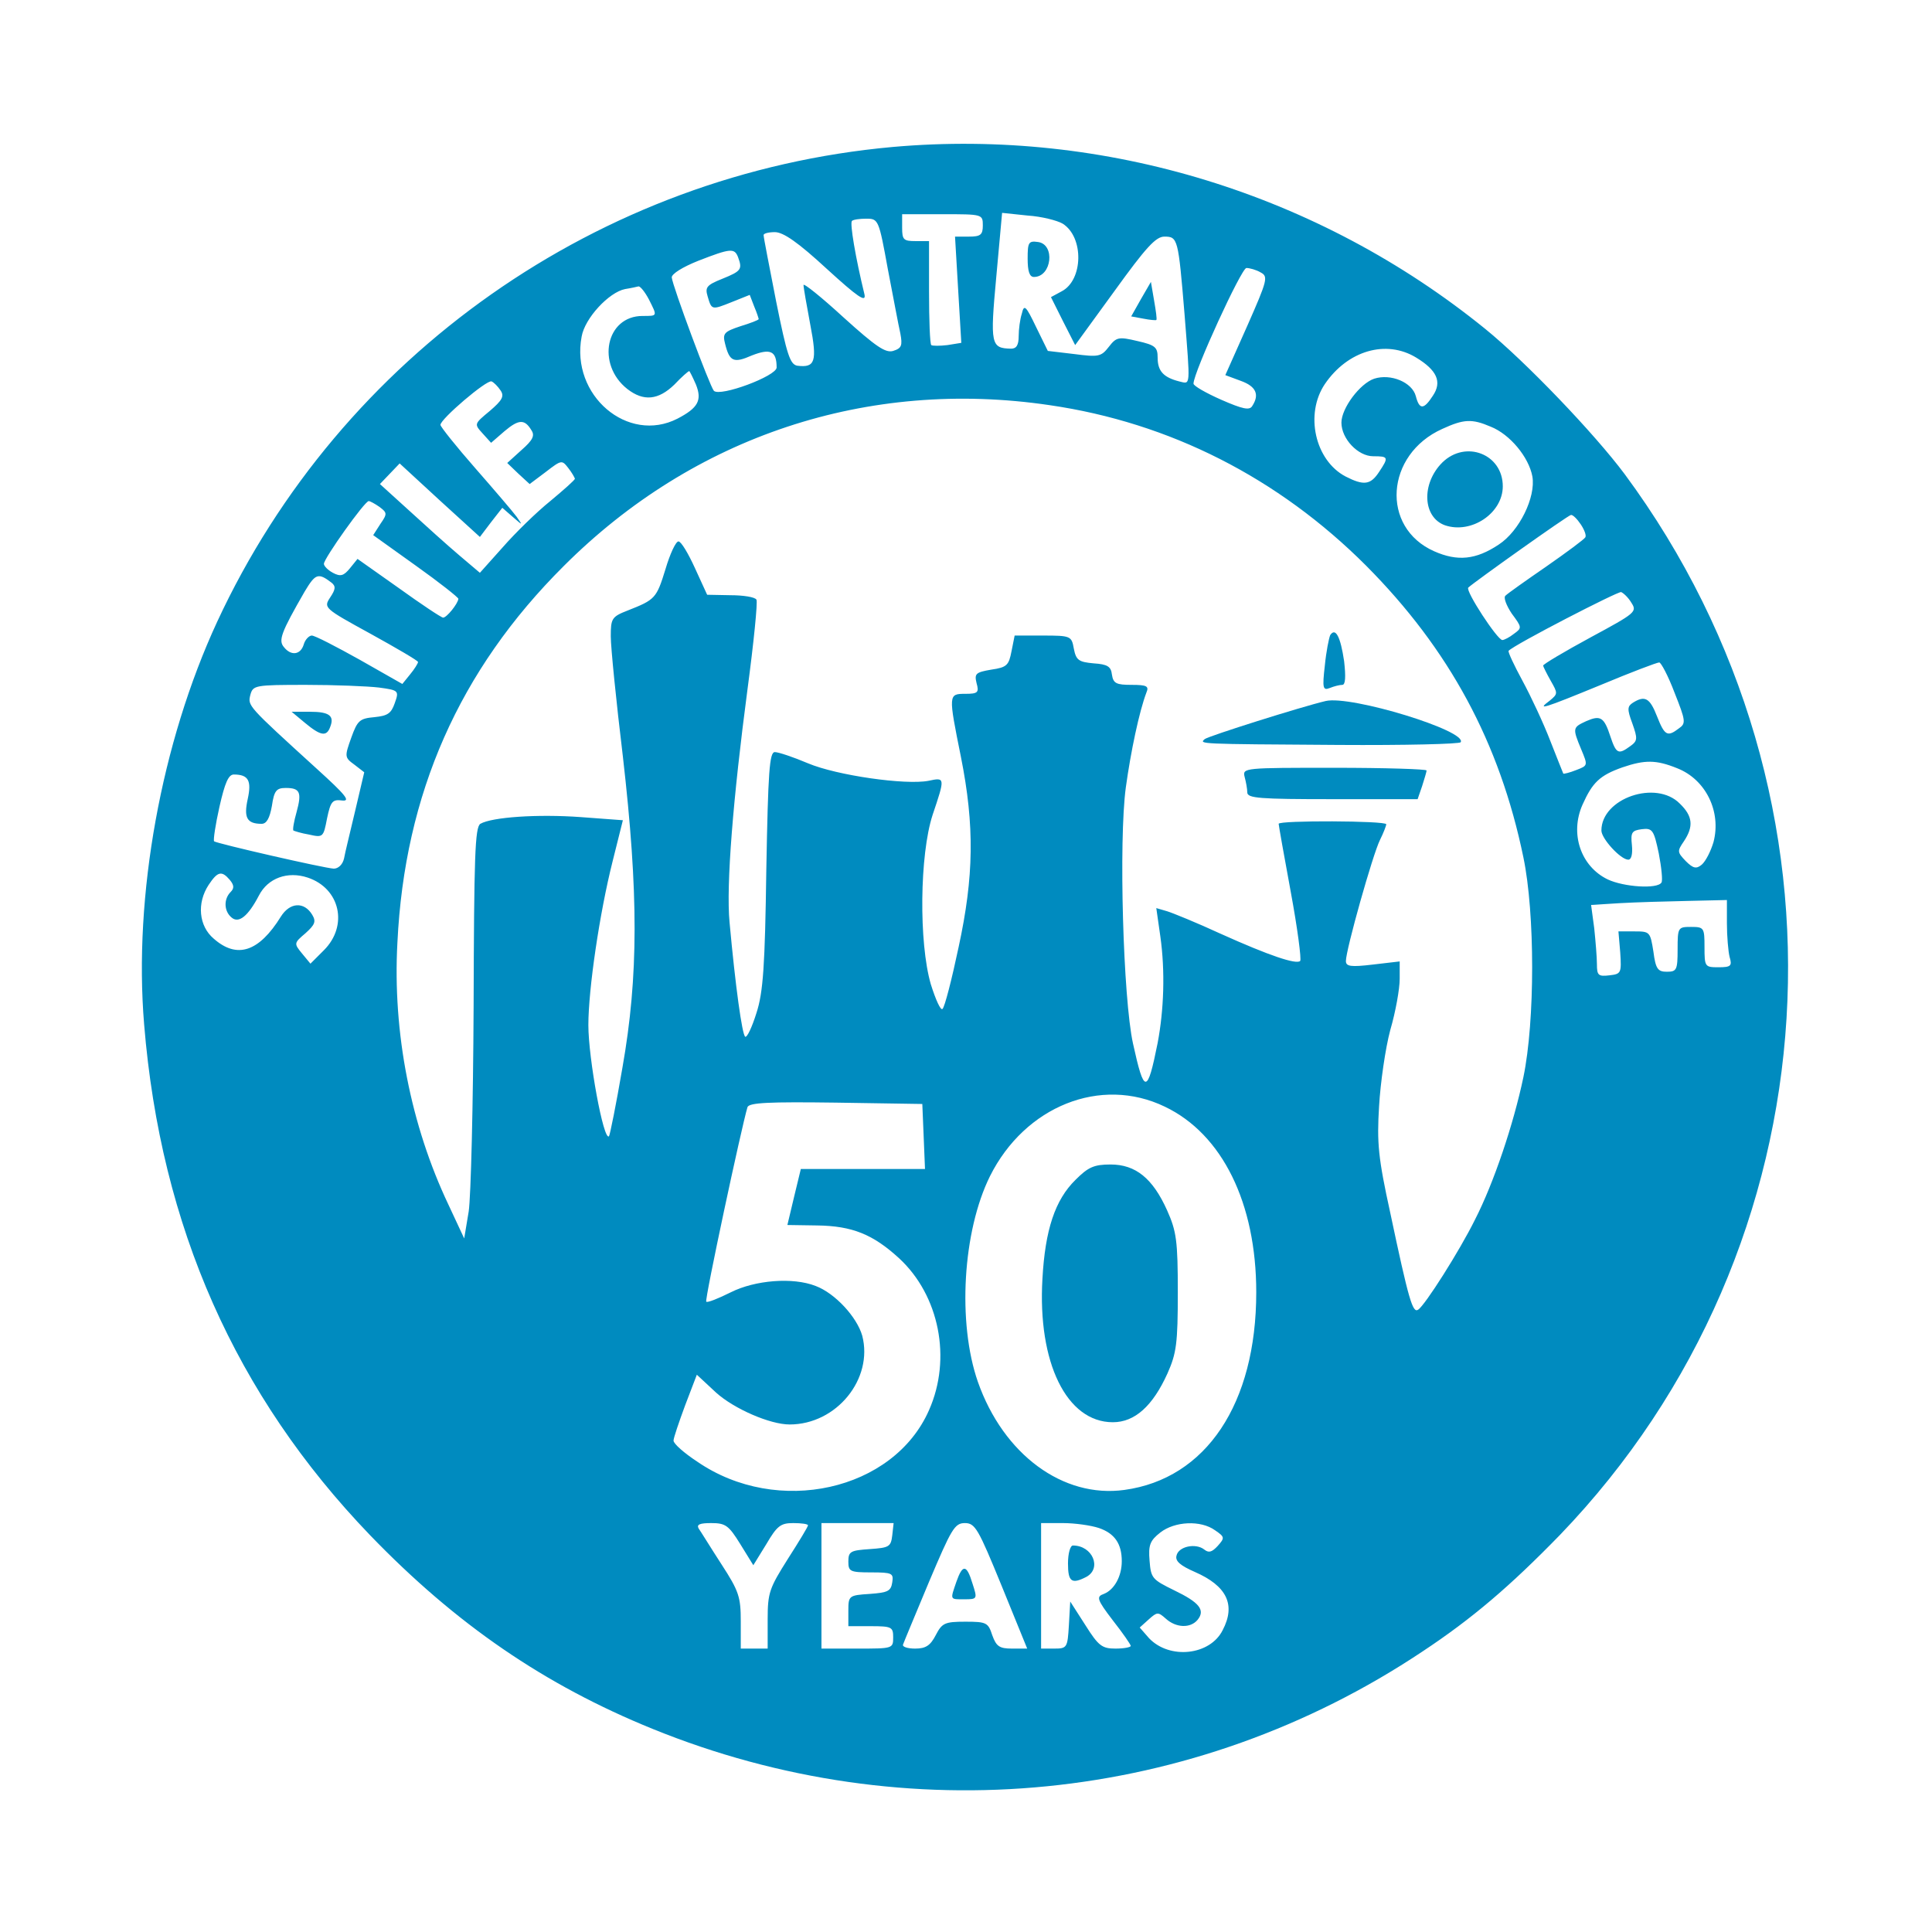 <?xml version="1.0" encoding="utf-8"?>
<svg viewBox="0 0 500 500" xmlns="http://www.w3.org/2000/svg" xmlns:bx="https://boxy-svg.com">
  <defs>
    <bx:guide x="-22.484" y="-188.951" angle="90"/>
  </defs>
  <g transform="matrix(0.136, 0, 0, -0.136, 1.324, 506.763)" fill="#000000" stroke="none" style="">
    <path d="M 1689.061 3446.532 C 1131.208 3396.206 639.035 3050.746 403.611 2543.22 C 296.988 2312.914 244.103 2021.192 264.574 1776.386 C 296.134 1391.688 438.583 1070.965 694.479 804.834 C 858.252 635.089 1026.29 519.936 1231.86 436.344 C 1716.356 239.304 2261.415 293.042 2696.438 583.057 C 2791.972 646.179 2864.476 708.447 2958.305 804.834 C 3487.156 1354.157 3539.188 2205.437 3081.988 2823.852 C 3024.838 2900.621 2893.478 3037.951 2816.708 3100.22 C 2500.251 3356.969 2093.377 3482.358 1689.061 3446.532 Z M 1860.511 3297.259 C 1860.511 3279.347 1856.246 3275.935 1834.069 3275.935 L 1807.626 3275.935 L 1813.598 3174.43 L 1819.568 3073.778 L 1793.126 3069.513 C 1778.624 3067.806 1764.976 3067.806 1762.418 3069.513 C 1759.859 3072.071 1758.153 3117.28 1758.153 3171.018 L 1758.153 3267.406 L 1732.563 3267.406 C 1709.533 3267.406 1706.974 3269.964 1706.974 3292.994 L 1706.974 3318.584 L 1783.743 3318.584 C 1859.658 3318.584 1860.511 3318.584 1860.511 3297.259 Z M 2012.343 3300.671 C 2053.286 3275.083 2051.581 3193.196 2010.637 3171.871 L 1990.166 3160.781 L 2013.196 3114.721 L 2036.226 3069.513 L 2111.289 3172.724 C 2170.999 3255.463 2189.764 3275.935 2205.971 3275.935 C 2231.561 3275.935 2232.414 3272.523 2244.355 3128.368 C 2255.444 2986.773 2256.297 2995.303 2234.119 3000.421 C 2204.265 3008.098 2193.176 3020.039 2193.176 3045.629 C 2193.176 3065.248 2188.911 3069.513 2154.792 3077.189 C 2118.966 3085.719 2114.701 3084.866 2100.201 3066.101 C 2085.699 3047.335 2080.582 3046.481 2034.521 3052.453 L 1984.194 3058.423 L 1962.016 3103.631 C 1942.398 3144.575 1938.986 3147.988 1934.721 3129.221 C 1931.309 3118.986 1928.751 3099.366 1928.751 3086.573 C 1928.751 3069.513 1924.486 3062.688 1914.249 3062.688 C 1875.865 3063.541 1874.159 3070.365 1886.101 3199.166 L 1897.189 3321.143 L 1945.809 3316.026 C 1972.253 3314.319 2002.107 3306.643 2012.343 3300.671 Z M 1679.678 3214.52 C 1689.914 3161.635 1700.15 3106.191 1703.561 3091.69 C 1707.826 3068.66 1706.121 3063.541 1689.914 3058.423 C 1675.413 3054.158 1657.501 3066.101 1595.233 3122.398 C 1553.436 3160.781 1519.316 3188.078 1519.316 3183.813 C 1519.316 3178.695 1525.288 3145.428 1532.111 3108.75 C 1545.76 3037.951 1541.495 3026.01 1507.375 3030.275 C 1493.728 3032.834 1487.756 3050.746 1467.285 3152.253 C 1454.49 3217.933 1443.401 3274.229 1443.401 3278.494 C 1442.548 3281.906 1452.783 3284.465 1464.726 3284.465 C 1480.933 3284.465 1509.081 3264.846 1563.672 3214.52 C 1622.528 3160.781 1638.735 3149.693 1635.323 3165.9 C 1618.263 3235.844 1607.175 3301.524 1611.44 3305.789 C 1613.998 3308.349 1625.94 3310.054 1638.735 3310.054 C 1661.766 3310.054 1662.618 3308.349 1679.678 3214.52 Z M 1394.781 3236.698 C 1403.311 3213.668 1400.752 3210.255 1364.926 3195.754 C 1335.072 3183.813 1331.66 3179.548 1336.778 3162.488 C 1344.455 3136.045 1344.455 3136.045 1382.84 3151.399 L 1416.958 3165.046 L 1425.488 3142.869 C 1430.606 3130.928 1434.018 3119.838 1434.018 3118.986 C 1434.018 3117.28 1418.665 3111.309 1399.046 3105.338 C 1368.338 3095.101 1364.926 3091.69 1370.045 3072.071 C 1378.575 3037.951 1386.251 3034.54 1421.223 3049.893 C 1456.196 3063.541 1468.138 3058.423 1468.138 3026.863 C 1468.138 3010.656 1360.661 2970.566 1348.72 2982.508 C 1341.043 2991.038 1270.245 3181.253 1268.538 3198.313 C 1268.538 3205.138 1289.01 3217.933 1318.865 3229.874 C 1380.28 3253.758 1387.957 3254.611 1394.781 3236.698 Z M 2389.362 3207.696 C 2403.864 3200.019 2402.157 3193.196 2363.774 3106.191 L 2321.977 3012.363 L 2351.832 3001.273 C 2379.98 2991.038 2387.657 2975.684 2373.156 2953.506 C 2368.039 2944.976 2355.244 2947.535 2314.3 2965.448 C 2285.299 2978.243 2261.415 2991.891 2261.415 2996.156 C 2261.415 3017.48 2352.684 3216.226 2362.067 3216.226 C 2368.039 3216.226 2380.834 3212.814 2389.362 3207.696 Z M 1225.037 3156.518 C 1241.243 3124.103 1242.097 3124.956 1213.095 3124.956 C 1143.15 3124.956 1124.384 3032.834 1184.093 2985.92 C 1214.8 2962.036 1242.95 2964.595 1273.657 2994.45 C 1287.305 3008.95 1300.1 3020.039 1301.805 3020.039 C 1302.658 3020.039 1308.63 3008.098 1314.6 2994.45 C 1326.542 2964.595 1318.865 2950.095 1279.628 2929.623 C 1184.947 2881.003 1075.764 2973.978 1097.089 3085.719 C 1103.06 3120.691 1149.12 3170.165 1179.828 3176.136 C 1190.917 3177.841 1202.006 3180.401 1205.418 3181.253 C 1208.83 3181.253 1217.36 3171.018 1225.037 3156.518 Z M 2685.349 3045.629 C 2724.587 3021.745 2734.822 2999.568 2716.91 2973.125 C 2699.85 2946.683 2691.32 2945.83 2684.497 2972.272 C 2677.672 2998.715 2636.729 3015.775 2605.168 3005.538 C 2577.873 2996.156 2542.9 2949.241 2542.9 2921.946 C 2542.9 2891.238 2574.46 2857.972 2603.462 2857.972 C 2632.464 2857.972 2633.317 2856.266 2614.552 2828.117 C 2598.345 2803.38 2585.55 2801.675 2550.577 2819.588 C 2492.574 2850.295 2472.955 2938.153 2511.34 2995.303 C 2554.842 3059.276 2628.199 3080.601 2685.349 3045.629 Z M 942.698 2983.361 C 950.375 2972.272 946.11 2964.595 922.227 2944.123 C 892.372 2919.387 892.372 2919.387 908.579 2901.475 L 924.785 2883.561 L 950.375 2905.74 C 977.67 2928.77 988.759 2928.77 1001.554 2907.445 C 1008.378 2897.21 1004.113 2888.68 982.789 2869.913 L 955.493 2845.177 L 976.817 2824.705 L 998.142 2805.087 L 1028.85 2828.117 C 1058.704 2851.148 1059.557 2851.148 1071.499 2835.795 C 1078.323 2827.265 1083.44 2817.881 1084.294 2815.323 C 1084.294 2812.763 1062.969 2793.998 1037.38 2772.673 C 1010.937 2751.348 970.847 2712.111 946.963 2684.815 L 903.46 2636.195 L 864.224 2669.462 C 842.046 2688.228 799.397 2726.612 768.689 2754.76 L 713.245 2805.087 L 732.011 2824.705 L 750.776 2844.325 L 826.692 2774.38 L 903.46 2704.435 L 924.785 2732.583 L 946.11 2759.878 L 965.729 2742.818 C 985.347 2725.758 985.347 2725.758 973.405 2742.818 C 966.582 2752.202 930.757 2793.998 894.931 2834.941 C 858.252 2876.738 828.397 2914.268 828.397 2917.681 C 828.397 2928.77 916.255 3003.833 925.639 3000.421 C 929.904 2998.715 937.58 2991.038 942.698 2983.361 Z M 1987.606 2955.213 C 2216.207 2921.946 2422.629 2817.028 2589.815 2649.843 C 2747.617 2491.187 2844.005 2313.767 2889.213 2094.549 C 2911.39 1987.926 2911.39 1783.209 2889.213 1676.586 C 2870.447 1587.023 2832.915 1475.281 2797.09 1405.336 C 2768.088 1346.48 2701.555 1241.563 2688.762 1233.886 C 2678.525 1227.062 2670.848 1252.652 2635.875 1418.131 C 2612.845 1523.048 2610.287 1551.196 2614.552 1621.141 C 2617.11 1665.498 2626.493 1731.177 2635.875 1766.149 C 2646.112 1801.122 2653.788 1844.624 2653.788 1863.389 L 2653.788 1896.656 L 2602.61 1890.686 C 2559.96 1885.568 2551.43 1887.274 2551.43 1897.509 C 2551.43 1918.834 2602.61 2100.52 2616.257 2127.816 C 2623.082 2141.464 2628.199 2155.111 2628.199 2157.67 C 2628.199 2164.494 2423.482 2165.347 2423.482 2158.522 C 2423.482 2155.964 2433.719 2097.961 2446.513 2028.869 C 2459.307 1959.777 2466.985 1900.921 2464.425 1897.509 C 2456.749 1890.686 2407.275 1906.892 2312.594 1949.541 C 2268.239 1970.013 2222.177 1988.779 2211.089 1992.191 L 2190.617 1998.162 L 2198.294 1944.424 C 2207.677 1877.891 2205.117 1804.534 2193.176 1741.413 C 2173.557 1643.319 2167.586 1643.319 2146.262 1740.559 C 2127.496 1825.858 2118.966 2126.962 2132.614 2227.615 C 2141.997 2295.854 2158.204 2372.622 2171.851 2408.448 C 2176.969 2420.39 2172.704 2422.949 2143.702 2422.949 C 2114.701 2422.949 2108.731 2425.507 2106.171 2442.567 C 2104.466 2457.922 2097.641 2462.187 2071.199 2463.892 C 2043.051 2466.452 2037.932 2469.863 2033.667 2492.04 C 2029.403 2515.924 2027.696 2516.777 1974.811 2516.777 L 1921.073 2516.777 L 1915.103 2486.923 C 1909.984 2460.48 1906.573 2456.215 1876.718 2451.95 C 1846.864 2446.832 1844.304 2444.274 1848.569 2426.36 C 1853.688 2408.448 1851.128 2405.889 1827.245 2405.889 C 1794.831 2405.889 1794.831 2405.036 1818.715 2286.471 C 1845.158 2154.259 1843.451 2057.871 1814.45 1923.952 C 1801.656 1863.389 1788.008 1809.651 1783.743 1806.239 C 1780.331 1802.828 1770.948 1823.299 1761.565 1853.154 C 1738.534 1932.482 1740.24 2099.667 1764.976 2175.582 C 1788.861 2246.381 1788.861 2247.234 1757.3 2240.41 C 1713.798 2231.88 1582.438 2250.645 1527.846 2273.676 C 1499.698 2285.619 1471.55 2295.001 1464.726 2295.001 C 1454.49 2295.001 1451.931 2258.322 1448.52 2071.519 C 1445.96 1888.126 1442.548 1837.801 1429.753 1798.563 C 1421.223 1771.268 1411.84 1751.649 1408.428 1753.354 C 1402.458 1756.766 1389.663 1849.742 1378.575 1970.866 C 1371.75 2041.664 1385.398 2207.996 1412.693 2414.419 C 1424.635 2503.982 1432.312 2580.752 1429.753 2585.017 C 1427.195 2590.134 1404.163 2593.547 1380.28 2593.547 L 1335.925 2594.399 L 1312.895 2644.725 C 1300.1 2672.873 1286.452 2695.905 1281.333 2695.905 C 1276.215 2695.905 1265.127 2672.02 1256.597 2643.02 C 1239.537 2587.575 1236.978 2585.017 1184.947 2564.545 C 1154.239 2552.603 1152.533 2549.19 1152.533 2515.072 C 1152.533 2494.6 1162.768 2392.242 1175.563 2286.471 C 1205.418 2026.311 1205.418 1868.508 1174.71 1694.498 C 1162.768 1624.554 1150.827 1565.698 1149.12 1563.991 C 1138.885 1553.756 1109.883 1712.411 1109.883 1775.533 C 1109.883 1843.771 1131.208 1988.779 1155.945 2086.872 L 1175.563 2165.347 L 1095.382 2171.317 C 1013.495 2177.289 926.492 2171.317 904.314 2158.522 C 894.078 2151.699 892.372 2096.255 891.519 1811.358 C 890.666 1624.554 886.401 1448.838 882.136 1420.69 L 873.606 1369.511 L 843.752 1433.485 C 772.101 1584.463 737.129 1761.031 746.511 1932.482 C 760.159 2215.674 864.224 2451.097 1062.969 2648.99 C 1310.335 2896.356 1641.294 3006.391 1987.606 2955.213 Z M 2826.945 2914.268 C 2863.623 2899.768 2899.448 2856.266 2906.273 2819.588 C 2913.096 2780.35 2881.536 2715.523 2842.298 2689.933 C 2798.797 2660.932 2763.823 2657.52 2719.468 2677.138 C 2617.11 2722.347 2626.493 2861.383 2734.822 2910.005 C 2775.765 2928.77 2791.12 2929.623 2826.945 2914.268 Z M 712.392 2761.585 C 726.892 2750.495 727.746 2748.79 714.097 2729.171 L 700.45 2707.847 L 781.484 2649.843 C 825.839 2618.283 862.517 2589.282 862.517 2586.722 C 861.664 2577.34 840.34 2550.897 833.516 2550.897 C 830.104 2550.897 791.719 2576.487 749.07 2607.194 L 670.596 2662.638 L 656.094 2644.725 C 644.152 2630.225 638.182 2628.518 623.681 2636.195 C 614.299 2641.313 606.621 2648.99 606.621 2653.255 C 606.621 2663.491 684.244 2772.673 691.92 2772.673 C 694.479 2772.673 703.862 2767.555 712.392 2761.585 Z M 2998.395 2728.318 C 3005.218 2718.082 3009.483 2706.993 3006.925 2703.582 C 3005.218 2700.17 2971.953 2675.433 2932.715 2648.137 C 2894.33 2621.695 2859.358 2596.958 2855.093 2592.693 C 2850.828 2589.282 2856.8 2573.927 2867.035 2558.574 C 2886.653 2532.132 2886.653 2531.278 2871.3 2520.189 C 2862.77 2513.365 2852.535 2508.247 2849.122 2508.247 C 2839.74 2508.247 2778.325 2602.075 2784.295 2608.047 C 2796.237 2619.135 2973.658 2745.378 2979.63 2746.23 C 2983.041 2747.083 2991.571 2738.553 2998.395 2728.318 Z M 621.122 2617.43 C 629.652 2610.605 628.799 2604.635 618.564 2589.282 C 605.769 2569.662 606.621 2568.81 695.332 2520.189 C 744.805 2492.894 785.749 2469.01 785.749 2466.452 C 785.749 2463.892 778.925 2452.804 770.395 2442.567 L 755.894 2424.655 L 674.861 2470.715 C 630.506 2495.452 589.562 2516.777 583.591 2516.777 C 578.473 2516.777 570.796 2509.1 568.237 2499.717 C 562.266 2480.099 544.354 2477.54 530.706 2494.6 C 519.617 2507.395 524.734 2521.895 569.943 2600.37 C 590.414 2634.49 595.532 2637.048 621.122 2617.43 Z M 3094.783 2579.045 C 3105.871 2561.985 3102.46 2559.427 3017.161 2513.365 C 2966.835 2486.07 2926.745 2462.187 2926.745 2459.627 C 2926.745 2457.922 2933.568 2444.274 2941.245 2430.625 C 2954.893 2406.742 2954.893 2405.889 2939.538 2393.094 C 2913.096 2373.475 2926.745 2377.74 3036.78 2422.949 C 3093.93 2446.832 3143.403 2465.598 3147.668 2465.598 C 3151.08 2465.598 3164.728 2440.009 3176.669 2408.448 C 3197.994 2354.71 3198.846 2349.592 3185.199 2340.209 C 3163.021 2323.149 3157.903 2326.562 3143.403 2363.24 C 3129.755 2398.212 3120.372 2403.33 3097.341 2388.829 C 3087.106 2382.005 3086.253 2376.887 3096.488 2349.592 C 3106.725 2320.59 3106.725 2316.325 3092.223 2306.09 C 3070.046 2289.884 3065.781 2291.589 3054.692 2324.855 C 3042.75 2361.534 3035.926 2365.799 3008.631 2353.857 C 2983.041 2341.915 2982.188 2341.062 2999.248 2300.119 C 3012.043 2269.411 3012.043 2269.411 2989.865 2260.882 C 2977.07 2255.764 2965.981 2253.204 2965.128 2254.057 C 2964.275 2255.764 2953.187 2283.912 2940.392 2316.325 C 2927.597 2349.592 2903.713 2400.772 2887.507 2430.625 C 2871.3 2460.48 2859.358 2486.07 2861.065 2487.775 C 2872.153 2499.717 3069.193 2601.223 3075.163 2599.517 C 3079.428 2597.812 3088.811 2589.282 3094.783 2579.045 Z M 711.539 2417.83 C 749.07 2412.713 749.924 2411.86 741.394 2387.977 C 734.569 2368.357 727.746 2364.092 703.009 2361.534 C 674.861 2358.975 670.596 2355.563 658.654 2322.297 C 645.859 2286.471 645.859 2284.765 664.624 2271.117 L 683.391 2256.617 L 666.331 2184.112 C 656.947 2144.022 646.712 2103.079 645.006 2092.843 C 642.447 2080.901 633.917 2073.224 625.387 2073.224 C 607.474 2074.077 402.758 2120.992 397.639 2125.257 C 395.934 2127.816 400.199 2156.817 407.876 2190.937 C 418.111 2236.145 424.936 2252.352 435.171 2252.352 C 463.319 2252.352 469.291 2240.41 461.614 2205.437 C 453.937 2170.465 459.908 2158.522 488.056 2158.522 C 497.439 2158.522 503.411 2168.759 507.676 2192.642 C 511.941 2221.644 516.206 2226.762 534.118 2226.762 C 561.414 2226.762 564.826 2218.232 554.589 2180.701 C 549.471 2162.787 546.912 2147.434 548.619 2145.729 C 550.324 2144.875 563.119 2140.611 578.473 2138.051 C 604.916 2132.081 605.769 2132.934 612.592 2168.759 C 619.416 2201.172 622.829 2205.437 641.594 2202.879 C 657.801 2201.172 648.417 2213.114 593.827 2262.587 C 459.908 2384.564 461.614 2382.859 466.732 2404.183 C 471.849 2422.095 475.261 2422.949 572.502 2422.949 C 627.094 2422.949 690.214 2420.39 711.539 2417.83 Z M 3181.786 2264.294 C 3236.378 2242.969 3266.233 2181.554 3250.879 2123.551 C 3245.761 2106.491 3236.378 2087.726 3228.701 2080.901 C 3218.466 2072.371 3212.495 2073.224 3197.994 2087.726 C 3181.786 2104.785 3181.786 2106.491 3194.581 2125.257 C 3213.348 2153.405 3211.641 2173.024 3186.905 2196.907 C 3141.696 2242.969 3037.633 2207.144 3037.633 2145.729 C 3037.633 2130.374 3074.311 2090.284 3088.811 2090.284 C 3094.783 2090.284 3097.341 2101.372 3095.635 2118.432 C 3093.076 2142.316 3095.635 2145.729 3114.401 2148.287 C 3134.873 2150.846 3137.431 2146.581 3146.815 2102.226 C 3151.933 2075.784 3154.491 2050.194 3151.933 2046.782 C 3144.256 2033.987 3080.281 2038.252 3049.575 2052.752 C 2998.395 2077.489 2977.07 2139.757 3001.807 2195.202 C 3020.573 2236.997 3034.22 2250.645 3077.723 2265.999 C 3120.372 2280.5 3141.696 2280.5 3181.786 2264.294 Z M 427.494 2051.899 C 436.024 2041.664 436.024 2035.693 429.201 2028.869 C 415.553 2015.221 416.406 1992.191 430.906 1980.249 C 444.554 1968.307 462.467 1982.808 482.939 2022.046 C 499.998 2055.312 537.529 2068.959 575.914 2056.164 C 637.329 2035.693 653.536 1964.896 606.621 1917.981 L 581.032 1892.391 L 564.826 1912.011 C 549.471 1930.776 549.471 1931.629 571.649 1950.394 C 589.562 1966.601 592.121 1972.572 584.444 1985.367 C 569.091 2010.956 541.794 2009.251 524.734 1981.954 C 482.939 1914.569 441.142 1900.921 396.787 1940.159 C 368.638 1964.042 364.373 2007.544 387.404 2042.517 C 404.464 2068.107 412.141 2069.812 427.494 2051.899 Z M 3276.468 1969.161 C 3276.468 1944.424 3279.028 1915.422 3281.586 1905.186 C 3286.704 1888.126 3284.146 1885.568 3260.261 1885.568 C 3234.673 1885.568 3233.819 1886.421 3233.819 1923.952 C 3233.819 1960.631 3232.966 1962.336 3208.23 1962.336 C 3183.493 1962.336 3182.64 1961.483 3182.64 1919.687 C 3182.64 1880.449 3180.934 1877.038 3162.168 1877.038 C 3145.108 1877.038 3140.843 1882.156 3136.579 1915.422 C 3130.608 1952.954 3129.755 1953.806 3100.753 1953.806 L 3070.046 1953.806 L 3073.458 1913.716 C 3076.016 1874.479 3075.163 1872.773 3052.986 1870.214 C 3031.661 1867.654 3029.103 1870.214 3029.103 1891.538 C 3029.103 1904.333 3026.543 1935.041 3023.985 1959.777 L 3018.013 2004.132 L 3072.605 2007.544 C 3102.46 2009.251 3160.463 2010.956 3202.259 2011.809 L 3276.468 2013.516 L 3276.468 1969.161 Z M 2206.824 1620.289 C 2316.006 1568.256 2380.834 1436.896 2380.834 1267.153 C 2380.834 1054.759 2285.299 912.31 2130.055 890.985 C 2013.196 874.779 1899.749 958.372 1851.128 1096.555 C 1811.891 1209.15 1822.127 1383.158 1874.159 1488.076 C 1940.692 1621.141 2084.847 1679.145 2206.824 1620.289 Z M 1747.918 1563.991 L 1750.476 1501.723 L 1631.911 1501.723 L 1514.199 1501.723 L 1501.405 1448.838 L 1488.61 1395.1 L 1544.906 1394.248 C 1612.293 1393.395 1651.53 1377.188 1701.003 1331.98 C 1777.771 1261.182 1801.656 1140.91 1758.153 1042.817 C 1690.768 889.28 1469.843 839.807 1317.158 944.724 C 1292.423 960.93 1271.951 978.843 1271.951 984.814 C 1271.951 989.932 1282.187 1019.787 1294.128 1052.2 L 1316.306 1110.203 L 1352.985 1076.083 C 1387.103 1045.377 1455.343 1015.522 1492.875 1015.522 C 1582.438 1015.522 1652.383 1102.527 1631.058 1184.413 C 1620.823 1220.238 1579.026 1265.447 1542.348 1279.095 C 1498.845 1296.153 1427.195 1290.183 1381.133 1267.153 C 1357.25 1255.21 1335.925 1246.681 1334.218 1249.24 C 1330.807 1252.652 1401.605 1582.758 1412.693 1619.436 C 1416.105 1627.966 1453.637 1629.671 1580.731 1627.966 L 1745.358 1625.406 L 1747.918 1563.991 Z M 1399.046 787.774 L 1423.783 747.684 L 1448.52 787.774 C 1468.991 822.747 1475.815 827.864 1499.698 827.864 C 1515.052 827.864 1527.846 826.159 1527.846 823.6 C 1527.846 821.04 1510.787 792.892 1489.463 759.625 C 1454.49 704.182 1451.078 695.652 1451.078 644.472 L 1451.078 589.029 L 1425.488 589.029 L 1399.898 589.029 L 1399.898 641.061 C 1399.898 687.122 1396.487 698.211 1363.22 749.39 C 1342.748 780.95 1323.983 811.657 1319.718 817.629 C 1315.453 825.305 1322.277 827.864 1343.602 827.864 C 1370.897 827.864 1376.868 823.6 1399.046 787.774 Z M 1688.208 804.834 C 1685.649 782.656 1682.238 780.95 1645.559 778.392 C 1608.88 775.832 1604.616 774.127 1604.616 754.507 C 1604.616 735.742 1608.028 734.036 1648.118 734.036 C 1688.208 734.036 1690.768 732.33 1688.208 715.27 C 1685.649 698.211 1679.678 695.652 1645.559 693.092 C 1605.468 690.534 1604.616 689.681 1604.616 660.679 L 1604.616 631.677 L 1647.265 631.677 C 1687.355 631.677 1689.914 629.972 1689.914 610.352 C 1689.914 589.029 1689.061 589.029 1621.675 589.029 L 1553.436 589.029 L 1553.436 708.447 L 1553.436 827.864 L 1622.528 827.864 L 1690.768 827.864 L 1688.208 804.834 Z M 1896.336 708.447 L 1944.957 589.029 L 1915.956 589.029 C 1892.072 589.029 1886.101 593.294 1878.424 614.617 C 1870.747 638.502 1867.336 640.207 1827.245 640.207 C 1788.008 640.207 1782.889 637.649 1770.948 614.617 C 1760.711 594.999 1752.183 589.029 1731.711 589.029 C 1717.21 589.029 1706.974 592.441 1708.68 596.705 C 1710.386 601.824 1732.563 654.709 1758.153 716.124 C 1800.803 816.775 1806.773 827.864 1826.392 827.864 C 1846.011 827.864 1851.981 816.775 1896.336 708.447 Z M 2081.434 818.482 C 2111.289 808.245 2124.937 788.627 2124.937 755.36 C 2124.937 726.359 2110.436 700.769 2090.817 693.092 C 2076.317 687.975 2077.169 682.857 2107.877 642.767 C 2126.643 618.882 2141.997 596.705 2141.997 594.146 C 2141.997 591.587 2129.202 589.029 2112.996 589.029 C 2087.406 589.029 2080.582 594.146 2055.846 633.384 L 2026.844 678.592 L 2024.284 633.384 C 2021.726 590.734 2020.873 589.029 1996.136 589.029 L 1971.399 589.029 L 1971.399 708.447 L 1971.399 827.864 L 2013.196 827.864 C 2035.374 827.864 2066.081 823.6 2081.434 818.482 Z M 2302.359 814.217 C 2321.124 801.422 2321.124 799.716 2307.476 784.362 C 2296.387 772.42 2290.417 770.714 2281.887 777.539 C 2265.68 790.334 2232.414 783.509 2229.001 765.597 C 2226.442 755.36 2236.679 746.831 2263.974 734.889 C 2324.536 708.447 2342.449 672.621 2316.859 624.001 C 2292.975 576.234 2216.207 567.704 2176.969 608.647 L 2159.057 629.119 L 2176.116 644.472 C 2192.322 658.974 2194.029 658.974 2208.529 646.179 C 2228.149 628.266 2255.444 627.412 2269.092 643.619 C 2284.446 662.385 2272.504 676.886 2224.737 699.917 C 2182.94 720.389 2180.381 722.947 2177.822 756.214 C 2175.264 786.069 2178.676 794.599 2198.294 809.952 C 2225.589 831.277 2275.062 833.835 2302.359 814.217 Z" style="fill: rgb(0, 139, 191);"/>
    <path d="M 1945.808 3234.137 C 1945.808 3210.253 1949.22 3199.165 1957.75 3199.165 C 1991.87 3199.165 1998.693 3261.433 1965.427 3265.697 C 1947.515 3268.257 1945.808 3264.845 1945.808 3234.137 Z" style="fill: rgb(0, 139, 191);"/>
    <path d="M 2161.613 3157.368 L 2142.848 3124.102 L 2165.878 3119.837 C 2178.673 3117.278 2189.763 3116.425 2190.615 3117.278 C 2192.321 3118.13 2189.763 3135.19 2186.35 3154.809 L 2180.38 3189.782 L 2161.613 3157.368 Z" style="fill: rgb(0, 139, 191);"/>
    <path d="M 2521.574 2517.629 C 2519.015 2511.658 2513.897 2486.068 2511.338 2459.626 C 2506.221 2416.123 2507.926 2411.858 2520.721 2416.976 C 2529.251 2420.388 2539.486 2422.947 2544.604 2422.947 C 2550.576 2422.947 2551.429 2438.301 2548.016 2468.156 C 2541.193 2514.216 2531.809 2532.982 2521.574 2517.629 Z" style="fill: rgb(0, 139, 191);"/>
    <path d="M 2513.044 2392.239 C 2466.13 2381.151 2290.415 2325.706 2282.738 2319.736 C 2272.501 2310.353 2267.384 2310.353 2536.928 2308.646 C 2663.169 2307.794 2768.087 2310.353 2769.793 2313.765 C 2783.441 2335.089 2561.664 2403.328 2513.044 2392.239 Z" style="fill: rgb(0, 139, 191);"/>
    <path d="M 2358.653 2248.085 C 2361.213 2238.703 2363.771 2225.054 2363.771 2218.231 C 2363.771 2207.141 2387.655 2205.436 2525.839 2205.436 L 2687.906 2205.436 L 2696.436 2230.173 C 2700.701 2243.82 2704.966 2257.468 2704.966 2260.026 C 2704.966 2262.586 2626.491 2265.145 2529.251 2265.145 C 2358.653 2265.145 2354.389 2265.145 2358.653 2248.085 Z" style="fill: rgb(0, 139, 191);"/>
    <path d="M 2734.821 2846.029 C 2694.731 2805.937 2697.289 2741.964 2739.939 2726.611 C 2790.264 2709.551 2849.974 2749.641 2849.974 2800.82 C 2849.974 2862.235 2779.176 2889.531 2734.821 2846.029 Z" style="fill: rgb(0, 139, 191);"/>
    <path d="M 570.795 2350.443 C 600.649 2325.706 611.738 2324.001 618.561 2342.766 C 627.091 2364.091 616.856 2371.768 580.177 2371.768 L 545.205 2371.768 L 570.795 2350.443 Z" style="fill: rgb(0, 139, 191);"/>
    <path d="M 2037.078 1481.25 C 1997.84 1442.866 1979.075 1385.716 1973.957 1292.74 C 1964.573 1133.232 2020.018 1019.784 2107.876 1019.784 C 2149.672 1019.784 2183.791 1050.492 2211.94 1112.761 C 2229 1151.144 2231.558 1169.911 2231.558 1267.151 C 2231.558 1365.244 2229 1383.157 2211.087 1423.247 C 2183.791 1483.809 2151.378 1510.252 2103.611 1510.252 C 2072.05 1510.252 2060.961 1505.134 2037.078 1481.25 Z" style="fill: rgb(0, 139, 191);"/>
    <path d="M 1810.183 716.121 C 1798.242 681.149 1797.388 682.855 1825.537 682.855 C 1850.273 682.855 1850.273 683.708 1840.891 712.71 C 1829.802 749.388 1822.125 750.241 1810.183 716.121 Z" style="fill: rgb(0, 139, 191);"/>
    <path d="M 2022.577 751.094 C 2022.577 716.121 2029.401 711.003 2057.55 725.504 C 2087.405 741.711 2069.491 785.213 2031.96 785.213 C 2026.842 785.213 2022.577 769.86 2022.577 751.094 Z" style="fill: rgb(0, 139, 191);"/>
  </g>
</svg>
